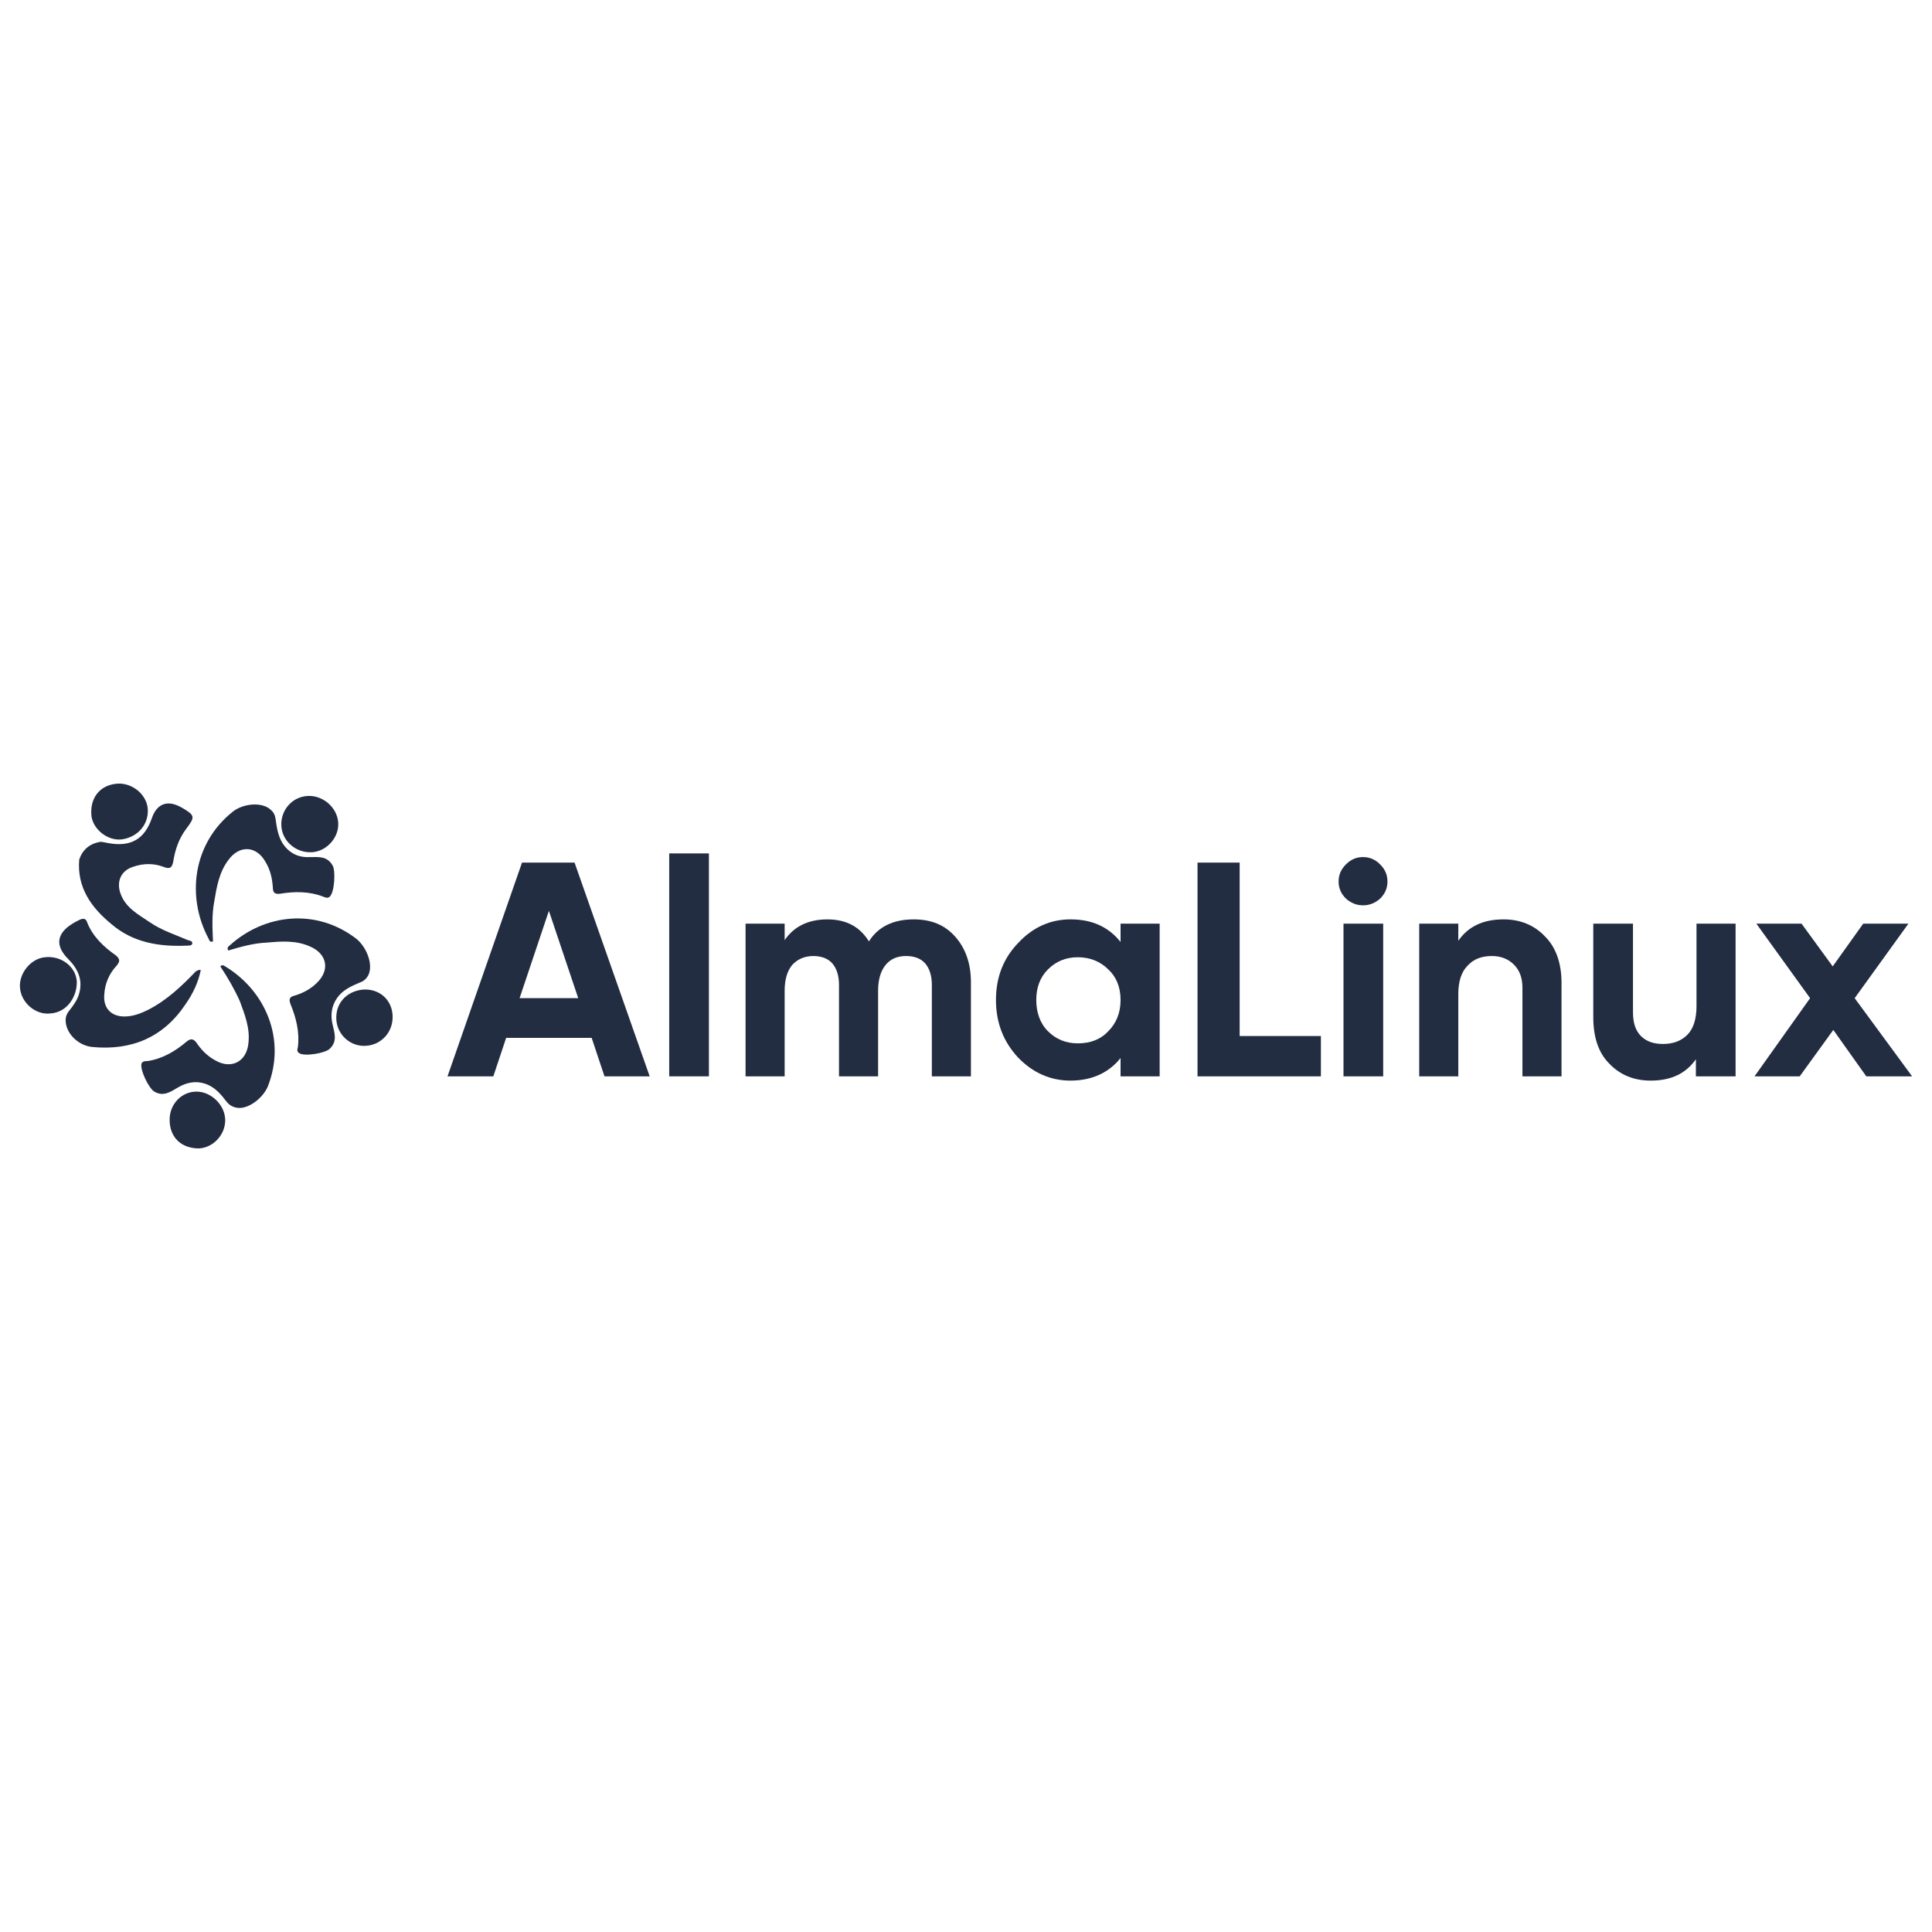<?xml version="1.0" encoding="UTF-8" standalone="no"?>
<!-- Generator: Adobe Illustrator 24.3.0, SVG Export Plug-In . SVG Version: 6.00 Build 0)  -->

<svg
   version="1.1"
   id="Layer_1"
   x="0px"
   y="0px"
   viewBox="0 0 400 400"
   xml:space="preserve"
   sodipodi:docname="alma-logo.svg"
   width="400"
   height="400"
   inkscape:version="1.1.1 (3bf5ae0d25, 2021-09-20)"
   xmlns:inkscape="http://www.inkscape.org/namespaces/inkscape"
   xmlns:sodipodi="http://sodipodi.sourceforge.net/DTD/sodipodi-0.dtd"
   xmlns="http://www.w3.org/2000/svg"
   xmlns:svg="http://www.w3.org/2000/svg"><defs
   id="defs83" /><sodipodi:namedview
   id="namedview81"
   pagecolor="#ffffff"
   bordercolor="#666666"
   borderopacity="1.0"
   inkscape:pageshadow="2"
   inkscape:pageopacity="0.0"
   inkscape:pagecheckerboard="0"
   showgrid="false"
   inkscape:zoom="4.0032154"
   inkscape:cx="135.26627"
   inkscape:cy="90.427309"
   inkscape:window-width="1920"
   inkscape:window-height="1043"
   inkscape:window-x="0"
   inkscape:window-y="0"
   inkscape:window-maximized="1"
   inkscape:current-layer="Layer_1" />
<style
   type="text/css"
   id="style2">
	.st0{fill:#FFFFFF;}
	.st1{fill:#86DA2F;}
	.st2{fill:#24C2FF;}
	.st3{fill:#FFCB12;}
	.st4{fill:#0069DA;}
	.st5{fill:#FF4649;}
	.st6{fill:#00245E;}
</style>



















<path
   class="st6"
   d="m 125.151,222.844 -2.655,-7.966 h -17.703 l -2.655,7.966 H 92.653 L 108.08,178.587 h 10.875 l 15.553,44.257 z m -17.576,-16.186 h 12.139 l -6.07,-18.082 z"
   id="path42"
   style="fill:#222d42;fill-opacity:1;stroke-width:1.264" />
<path
   class="st6"
   d="m 138.554,222.844 v -46.154 h 8.219 v 46.154 z"
   id="path44"
   style="fill:#222d42;fill-opacity:1;stroke-width:1.264" />
<path
   class="st6"
   d="m 189.134,190.346 c 3.667,0 6.449,1.138 8.599,3.541 2.15,2.403 3.288,5.564 3.288,9.484 v 19.473 h -8.093 v -18.967 c 0,-1.897 -0.506,-3.414 -1.391,-4.426 -0.885,-1.012 -2.276,-1.517 -3.92,-1.517 -1.897,0 -3.288,0.632 -4.299,1.897 -1.012,1.264 -1.517,3.035 -1.517,5.311 v 17.703 h -8.093 v -18.967 c 0,-1.897 -0.506,-3.414 -1.391,-4.426 -0.885,-1.012 -2.276,-1.517 -3.92,-1.517 -1.77,0 -3.288,0.632 -4.426,1.897 -1.012,1.264 -1.517,3.035 -1.517,5.311 v 17.703 h -8.093 v -31.612 h 8.093 v 3.414 c 1.897,-2.782 4.805,-4.299 8.851,-4.299 3.92,0 6.702,1.517 8.599,4.552 1.897,-3.035 5.058,-4.552 9.231,-4.552 z"
   id="path46"
   style="fill:#222d42;fill-opacity:1;stroke-width:1.264" />
<path
   class="st6"
   d="m 232,191.232 h 8.093 v 31.612 h -8.093 v -3.793 c -2.403,3.035 -5.943,4.679 -10.369,4.679 -4.173,0 -7.84,-1.644 -10.875,-4.805 -3.035,-3.288 -4.552,-7.208 -4.552,-11.886 0,-4.679 1.517,-8.599 4.552,-11.76 3.035,-3.288 6.702,-4.932 10.875,-4.932 4.426,0 7.84,1.517 10.369,4.679 z m -15.047,22.255 c 1.644,1.644 3.667,2.529 6.196,2.529 2.529,0 4.679,-0.759 6.322,-2.529 1.644,-1.644 2.529,-3.793 2.529,-6.449 0,-2.655 -0.885,-4.805 -2.529,-6.322 -1.644,-1.644 -3.793,-2.529 -6.322,-2.529 -2.529,0 -4.552,0.885 -6.196,2.529 -1.644,1.644 -2.403,3.793 -2.403,6.322 0,2.529 0.759,4.805 2.403,6.449 z"
   id="path48"
   style="fill:#222d42;fill-opacity:1;stroke-width:1.264" />
<path
   class="st6"
   d="m 256.658,214.498 h 16.818 v 8.346 H 247.933 V 178.587 h 8.725 z"
   id="path50"
   style="fill:#222d42;fill-opacity:1;stroke-width:1.264" />
<path
   class="st6"
   d="m 282.201,187.438 c -1.391,0 -2.529,-0.506 -3.541,-1.391 -1.012,-1.012 -1.517,-2.15 -1.517,-3.541 0,-1.391 0.506,-2.529 1.517,-3.541 1.012,-1.012 2.15,-1.517 3.541,-1.517 1.391,0 2.529,0.506 3.541,1.517 1.012,1.012 1.517,2.15 1.517,3.541 0,1.391 -0.506,2.529 -1.517,3.541 -1.012,0.885 -2.15,1.391 -3.541,1.391 z m -4.046,35.406 v -31.612 h 8.219 v 31.612 z"
   id="path52"
   style="fill:#222d42;fill-opacity:1;stroke-width:1.264" />
<path
   class="st6"
   d="m 311.284,190.346 c 3.414,0 6.322,1.138 8.599,3.541 2.276,2.276 3.414,5.564 3.414,9.61 v 19.347 h -8.093 v -18.335 c 0,-2.15 -0.632,-3.667 -1.77,-4.805 -1.138,-1.138 -2.655,-1.77 -4.552,-1.77 -2.15,0 -3.793,0.632 -5.058,2.023 -1.264,1.264 -1.897,3.288 -1.897,5.817 v 17.071 h -8.093 v -31.612 h 8.093 v 3.541 c 2.023,-2.908 5.058,-4.426 9.357,-4.426 z"
   id="path54"
   style="fill:#222d42;fill-opacity:1;stroke-width:1.264" />
<path
   class="st6"
   d="m 351.116,191.232 h 8.219 v 31.612 h -8.219 v -3.541 c -2.023,2.908 -5.058,4.426 -9.357,4.426 -3.414,0 -6.322,-1.138 -8.599,-3.541 -2.276,-2.276 -3.288,-5.564 -3.288,-9.61 v -19.347 h 8.219 v 18.335 c 0,2.15 0.506,3.793 1.644,4.932 1.138,1.138 2.655,1.644 4.552,1.644 2.15,0 3.793,-0.632 5.058,-1.897 1.264,-1.264 1.897,-3.288 1.897,-5.943 v -17.071 z"
   id="path56"
   style="fill:#222d42;fill-opacity:1;stroke-width:1.264" />
<path
   class="st6"
   d="m 395.879,222.844 h -9.484 l -6.828,-9.61 -6.955,9.61 h -9.357 l 11.507,-16.186 -11.128,-15.427 h 9.357 l 6.449,8.851 6.322,-8.851 h 9.357 l -11.128,15.427 z"
   id="path58"
   style="fill:#222d42;fill-opacity:1;stroke-width:1.264" />
<path
   class="st1"
   d="m 75.077,204.888 c 3.288,-0.253 5.943,1.897 6.196,5.184 0.253,3.414 -2.15,6.196 -5.437,6.449 -3.161,0.253 -5.943,-2.15 -6.196,-5.311 -0.253,-3.414 2.023,-5.943 5.437,-6.322 z"
   id="path60"
   style="fill:#222d42;fill-opacity:1;stroke-width:1.264" />
<path
   class="st2"
   d="m 35.119,231.822 c 0,-3.288 2.529,-5.817 5.564,-5.817 3.035,0 5.943,2.782 5.943,5.943 0,3.035 -2.529,5.69 -5.437,5.817 -3.667,0 -6.07,-2.276 -6.07,-5.943 z"
   id="path62"
   style="fill:#222d42;fill-opacity:1;stroke-width:1.264" />
<path
   class="st3"
   d="m 44.097,194.899 c -0.506,0.253 -0.759,-0.126 -0.885,-0.506 -4.679,-8.725 -3.288,-19.726 4.932,-26.301 2.15,-1.77 6.196,-2.15 7.966,-0.379 0.759,0.632 0.885,1.391 1.012,2.276 0.253,1.897 0.632,3.793 1.897,5.311 1.391,1.644 3.161,2.276 5.184,2.15 1.77,0 3.541,-0.253 4.679,1.77 0.632,1.138 0.379,5.564 -0.632,6.449 -0.506,0.379 -0.885,0.126 -1.264,0 -2.908,-1.138 -5.943,-1.138 -8.978,-0.632 -1.012,0.126 -1.517,-0.126 -1.517,-1.264 -0.126,-1.897 -0.506,-3.667 -1.517,-5.311 -1.897,-3.414 -5.437,-3.541 -7.713,-0.379 -1.897,2.529 -2.403,5.564 -2.908,8.599 -0.506,2.655 -0.379,5.437 -0.253,8.219 0,0 -0.126,0 0,0 z"
   id="path64"
   style="fill:#222d42;fill-opacity:1;stroke-width:1.264" />
<path
   class="st1"
   d="m 47.258,196.795 c -0.253,-0.379 -0.126,-0.759 0.253,-1.012 7.208,-6.575 17.956,-7.84 26.301,-1.391 2.15,1.77 3.541,5.437 2.403,7.587 -0.506,0.885 -1.138,1.264 -1.897,1.517 -1.77,0.759 -3.414,1.517 -4.552,3.161 -1.138,1.644 -1.391,3.541 -0.885,5.564 0.379,1.644 1.012,3.414 -0.632,4.932 -0.885,0.885 -5.184,1.644 -6.322,0.885 -0.506,-0.379 -0.379,-0.759 -0.253,-1.264 0.379,-3.161 -0.379,-6.07 -1.517,-8.851 -0.379,-1.012 -0.253,-1.517 0.759,-1.77 1.77,-0.506 3.414,-1.391 4.679,-2.655 2.782,-2.655 2.15,-6.07 -1.517,-7.587 -2.908,-1.264 -5.943,-1.012 -8.851,-0.759 -2.782,0.126 -5.437,0.885 -7.966,1.644 0,0 0,0 0,0 z"
   id="path66"
   style="fill:#222d42;fill-opacity:1;stroke-width:1.264" />
<path
   class="st2"
   d="m 45.614,200.083 c 0.379,-0.379 0.632,-0.253 1.012,0 8.346,5.058 12.645,15.047 8.851,24.784 -1.012,2.529 -4.299,5.058 -6.702,4.426 -1.012,-0.253 -1.517,-0.759 -2.023,-1.391 -1.138,-1.517 -2.403,-2.908 -4.299,-3.541 -2.023,-0.632 -3.793,-0.253 -5.564,0.759 -1.517,0.885 -3.035,2.023 -4.932,0.885 -1.138,-0.632 -3.035,-4.552 -2.655,-5.817 0.253,-0.506 0.759,-0.506 1.264,-0.506 3.161,-0.506 5.69,-2.023 8.093,-4.046 0.759,-0.632 1.391,-0.632 2.023,0.253 1.012,1.517 2.276,2.782 3.92,3.667 3.288,1.897 6.449,0.253 6.828,-3.541 0.379,-3.161 -0.759,-5.943 -1.77,-8.725 -1.138,-2.529 -2.529,-4.932 -4.046,-7.208 0,0 0,0 0,0 z"
   id="path68"
   style="fill:#222d42;fill-opacity:1;stroke-width:1.264" />
<path
   class="st4"
   d="m 41.568,200.842 c -0.506,2.529 -1.644,4.932 -3.161,7.081 -4.552,6.828 -11.128,9.61 -19.22,8.851 -2.908,-0.253 -5.311,-2.655 -5.564,-5.058 -0.126,-1.012 0.126,-1.77 0.759,-2.529 0.885,-1.138 1.644,-2.15 2.023,-3.541 0.759,-2.782 -0.253,-5.058 -2.276,-7.081 -2.782,-2.782 -2.403,-5.311 0.885,-7.334 0.379,-0.253 0.885,-0.506 1.391,-0.759 0.759,-0.379 1.391,-0.379 1.644,0.506 1.138,2.908 3.414,5.058 5.943,6.828 0.885,0.759 0.885,1.264 0.126,2.15 -1.517,1.644 -2.403,3.667 -2.529,5.943 -0.253,2.782 1.391,4.552 4.173,4.552 1.77,0 3.414,-0.632 4.932,-1.391 3.92,-2.023 6.955,-4.932 9.863,-7.966 0.379,-0.126 0.506,-0.379 1.012,-0.253 z"
   id="path70"
   style="fill:#222d42;fill-opacity:1;stroke-width:1.264" />
<path
   class="st5"
   d="m 20.83,174.287 c 0.253,0 0.885,0.126 1.517,0.253 4.679,0.885 7.587,-0.759 9.104,-5.184 1.012,-2.908 3.161,-3.793 5.943,-2.276 0.126,0 0.126,0.126 0.253,0.126 2.782,1.644 2.782,1.897 0.885,4.426 -1.517,2.023 -2.276,4.299 -2.655,6.702 -0.253,1.391 -0.759,1.644 -2.023,1.138 -2.023,-0.759 -4.173,-0.759 -6.322,0 -2.403,0.759 -3.414,2.908 -2.655,5.311 1.012,3.161 3.793,4.552 6.196,6.196 2.403,1.644 5.184,2.529 7.84,3.667 0.379,0.126 1.012,0.126 0.885,0.759 -0.126,0.379 -0.632,0.379 -1.138,0.379 -5.69,0.253 -11.128,-0.632 -15.553,-4.426 -4.173,-3.414 -7.208,-7.587 -6.702,-13.404 0.632,-1.897 2.023,-3.288 4.426,-3.667 z"
   id="path72"
   style="fill:#222d42;fill-opacity:1;stroke-width:1.264" />
<path
   class="st4"
   d="m 10.461,209.82 c -3.035,0.379 -6.07,-2.15 -6.322,-5.311 -0.253,-3.035 2.276,-6.07 5.184,-6.322 3.288,-0.379 6.322,1.897 6.575,4.932 0.126,2.908 -1.77,6.449 -5.437,6.702 z"
   id="path74"
   style="fill:#222d42;fill-opacity:1;stroke-width:1.264" />
<path
   class="st3"
   d="m 63.57,164.804 c 3.161,-0.253 6.196,2.276 6.449,5.437 0.253,3.035 -2.276,5.943 -5.311,6.196 -3.288,0.253 -6.196,-2.15 -6.449,-5.311 -0.253,-3.161 2.023,-6.07 5.311,-6.322 z"
   id="path76"
   style="fill:#222d42;fill-opacity:1;stroke-width:1.264" />
<path
   class="st5"
   d="m 30.567,167.206 c 0.379,3.288 -1.897,6.07 -5.311,6.575 -2.908,0.379 -5.943,-2.023 -6.322,-4.805 -0.379,-3.667 1.644,-6.322 5.058,-6.702 3.161,-0.379 6.196,2.023 6.575,4.932 z"
   id="path78"
   style="fill:#222d42;fill-opacity:1;stroke-width:1.264" />
</svg>
